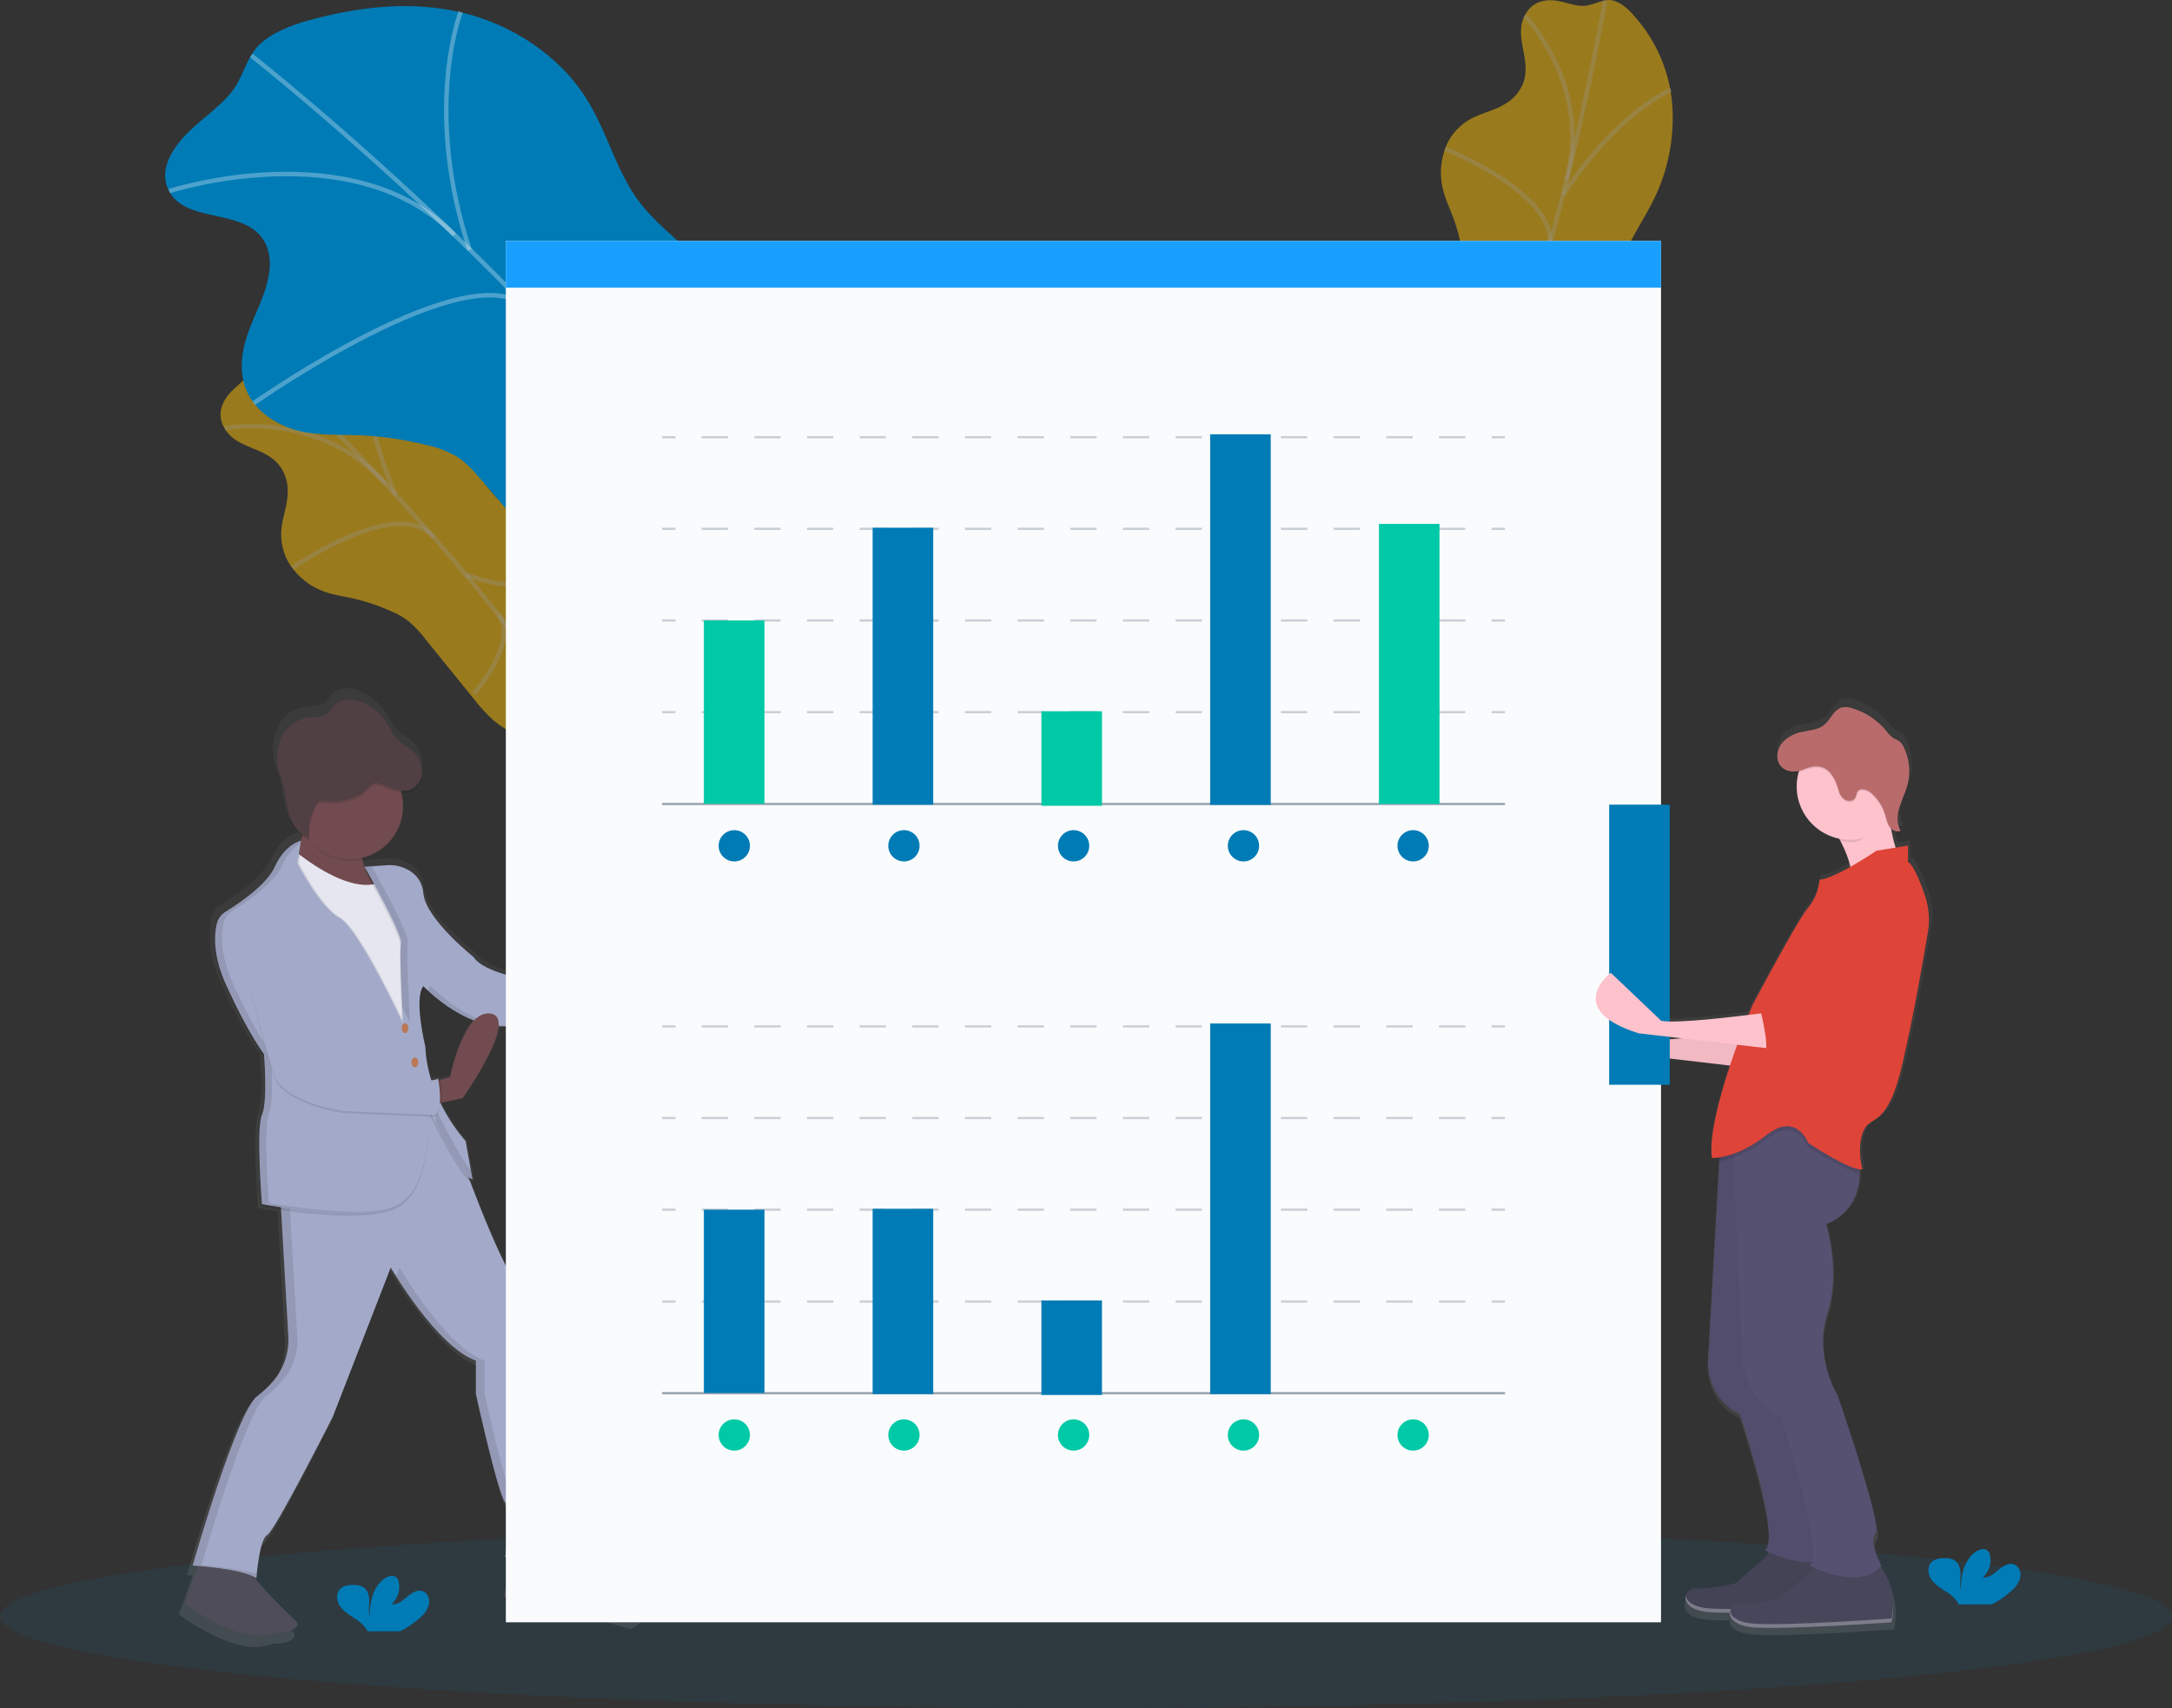 <?xml version="1.0" encoding="utf-8"?>
<!-- Generator: Adobe Illustrator 22.1.0, SVG Export Plug-In . SVG Version: 6.00 Build 0)  -->
<svg xmlns="http://www.w3.org/2000/svg" xmlns:xlink="http://www.w3.org/1999/xlink" x="0px" y="0px" viewBox="0 0 971.7 764.2"
	 style="enable-background:new 0 0 971.7 764.2;" xml:space="preserve">
<rect x="0" y="0" width="971.7" height="764.2" fill="#333333" stroke="none"/>
<style type="text/css">
	.data-report-0{opacity:0.5;}
	.data-report-1{fill:#FFC107;}
	.data-report-2{opacity:0.3;fill:none;stroke:#FFFFFF;stroke-width:2;stroke-miterlimit:10;}
	.data-report-3{fill:#007bb6;}
	.data-report-4{fill:#DE4437;}
	.data-report-5{fill:url(#dataReport_1_);}
	.data-report-6{fill:#FDC2CC;}
	.data-report-7{opacity:5.000000e-02;}
	.data-report-8{fill:#47465A;}
	.data-report-9{opacity:0.3;fill:#FFFFFF;}
	.data-report-10{fill:#565171;}
	.data-report-11{opacity:0.1;}
	.data-report-12{fill:#B96B6B;}
	.data-report-13{opacity:5.000000e-02;}
	.data-report-14{fill:url(#dataReport_2_);}
	.data-report-15{fill:#4F4D59;}
	.data-report-16{fill:#A3AAC9;}
	.data-report-17{opacity:0.1;}
	.data-report-18{fill:#714B4F;}
	.data-report-19{fill:#E6E6F0;}
	.data-report-20{fill:#BA7855;}
	.data-report-21{fill:#503F43;}
	.data-report-22{fill:#FAFBFC;}
	.data-report-23{fill:#19A0FF;}
	.data-report-24{fill:none;stroke:#97A4AF;stroke-miterlimit:10;}
	.data-report-25{fill:none;stroke:#97A4AF;stroke-miterlimit:10;stroke-dasharray:11.78,11.78;}
	.data-report-26{fill:#00C9A7;}
</style>
<title>data_report</title>
<g class="data-report-0">
	<path class="data-report-1" d="M694,0.1c-3.8-0.1-8.6,1-11.6,6.3c-5.8,10.4,3.5,20.5-1.3,31.6c-1.4,3-3.5,5.6-6.2,7.5
		c-4.6,3.3-9.3,4.3-14,6.3c-5.6,2.2-10.3,6.4-13.1,11.7c-2.8,5.7-3.8,12.2-2.8,18.6c0.9,5.5,3.1,9.9,4.9,14.6
		c2.2,5.8,3.7,11.9,4.7,18.1c0.5,2.9,0.7,5.8,0.5,8.7c-0.5,3.7-1.4,7.4-2.7,10.9l-10.3,32.2c-1.5,4.2-2.6,8.5-3.3,12.9
		c-0.5,4.6-0.3,9.2,0.4,13.8c1.1,9.4,2.4,19.2,6.8,25.1s13.2,6.3,19.6-2.1c6.1-8,7.7-20.1,13.2-28.8c8.8-13.7,22.8-12.5,32.3-25.4
		c9-12.3,8.9-30.1,14.5-45.3c4-10.9,11-20,15.7-30.6c6.8-15.2,8.4-32.3,6-45.8c-2.1-11.9-7.3-22.9-15.2-32.1
		c-2.9-3.5-6.1-6.8-10.2-8c-4.3-1.3-8.6,2-13,2.3C703.9,2.9,699.2,0.2,694,0.1z"/>
	<path class="data-report-2" d="M718.1,0.2c0,0-24.8,143.7-66,222.1"/>
	<path class="data-report-2" d="M682.1,7c0,0,30.3,31,18.7,73.8"/>
	<path class="data-report-2" d="M646.5,66.6c0,0,53.3,21.2,46.2,45.3"/>
	<path class="data-report-2" d="M747.6,40.1c0,0-23.7,9.7-48.3,47.1"/>
	<path class="data-report-2" d="M710.8,162.1c0,0-16.1,5.6-24.3-29"/>
	<path class="data-report-2" d="M644,165.4c0,0,30.9,4.1,35.5-10"/>
</g>
<g class="data-report-0">
	<path class="data-report-1" d="M101.2,177.9c-2.1,3.2-3.9,7.8-1.1,13.1c5.5,10.5,19.1,8.3,25.7,18.4c1.8,2.8,2.8,6,2.9,9.3
		c0.3,5.7-1.5,10.2-2.4,15.2c-1.2,5.9-0.3,12.1,2.6,17.4c3.2,5.5,8.1,9.9,14,12.5c5.1,2.3,10,2.8,14.9,3.9c6.1,1.4,12,3.4,17.7,6
		c2.7,1.1,5.2,2.6,7.5,4.4c2.8,2.5,5.4,5.2,7.6,8.2l21.3,26.3c2.7,3.5,5.7,6.8,9,9.8c3.6,2.9,7.5,5.3,11.7,7.2
		c8.5,4.2,17.4,8.6,24.7,8.1c7.3-0.5,12.5-7.6,9-17.5c-3.3-9.5-12.6-17.4-16.8-26.9c-6.6-14.9,2.1-26-3.5-40.9
		c-5.3-14.3-20.3-23.9-29.9-37c-6.9-9.3-10.7-20.2-16.9-29.9c-9-14-22.4-24.7-35-30.1c-11.1-4.7-23.2-6.4-35.1-4.9
		c-4.6,0.5-9.1,1.4-12.3,4.1c-3.4,2.9-3,8.3-5.2,12.2C109,171.1,104.1,173.6,101.2,177.9z"/>
	<path class="data-report-2" d="M114.6,157.8c0,0,106.5,99.5,149.4,177.1"/>
	<path class="data-report-2" d="M100.5,191.6c0,0,42.5-8.3,72,24.9"/>
	<path class="data-report-2" d="M130.8,254.1c0,0,47-32.9,63.3-13.8"/>
	<path class="data-report-2" d="M164.1,155.1c0,0-5,25.2,12.9,66.3"/>
	<path class="data-report-2" d="M246,252.7c0,0-4.2,16.5-37.6,4.4"/>
	<path class="data-report-2" d="M212,310.4c0,0,20.4-23.6,11.1-35.2"/>
</g>
<path class="data-report-3 fill-primary" d="M81.2,62.4c-5,5.9-9.7,14.1-6,22.2c7.1,15.8,33.3,8.1,42.7,22.8c2.8,4.4,3.2,9.8,2.5,14.6
	c-1.3,9.4-5.9,17.4-9.1,26s-4.9,19-0.4,28.1c4.4,8.8,13.6,14.3,22.5,16.6c8.9,2.2,17.9,1.7,26.8,2c10.6,0.4,21.1,2,31.4,4.6
	c4.5,1,8.8,2.7,12.8,5c4.5,2.9,8.2,7.2,11.8,11.4l32,37.3c4.3,5,8.6,10,13.9,13.7c6.1,4.2,13,6.4,19.8,8.5c14.6,4.5,30,9,44,5.9
	s25.8-16.5,22.3-31.9c-3.3-14.8-18.4-25.2-23.4-39.7c-8-22.8,11.8-43.9,5.8-67.1c-5.7-22.2-30.9-33.7-44.9-52.5
	c-10-13.5-13.9-30.3-22.7-44.7c-12.6-20.7-34.5-34.4-56.5-39.6s-44-2.7-64.6,2.5c-8.7,2.2-17.4,5-24.3,10.5
	c-7.3,5.9-8.2,14.8-13.5,21.9C97.9,48.7,88,54.4,81.2,62.4z"/>
<path class="data-report-2" d="M112.4,24.8c0,0,169.7,133.5,226.8,249.6"/>
<path class="data-report-2" d="M75.7,85.5c0,0,82.4-26.7,127.6,19.6"/>
<path class="data-report-2" d="M113.5,180.4c0,0,98.1-69,122.9-42.1"/>
<path class="data-report-2" d="M206.1,5.3c0,0-16.9,43.4,4,106.5"/>
<path class="data-report-2" d="M330.2,143.1c0,0-12.8,28.7-71.9,18.7"/>
<path class="data-report-2" d="M249,249.5c0,0,45.5-45.5,31.6-62"/>
<ellipse class="data-report-3 fill-primary" opacity=".1" cx="485.9" cy="723.1" rx="485.9" ry="41.1"/>
<linearGradient id="dataReport_1_" gradientUnits="userSpaceOnUse" x1="897.299" y1="155.91" x2="897.299" y2="-263.204" gradientTransform="matrix(1 0 0 1 -114.15 576.1)">
	<stop  offset="0" style="stop-color:#808080;stop-opacity:0.25"/>
	<stop  offset="0.54" style="stop-color:#808080;stop-opacity:0.12"/>
	<stop  offset="1" style="stop-color:#808080;stop-opacity:0.1"/>
</linearGradient>
<path class="data-report-5" d="M863,399.2c-2.1-6.1-5.1-13.7-7.4-15.5c-0.1-0.1-0.3-0.2-0.5-0.3h-0.3v-7.5l-5.6,0.9c-0.9-2.7-1.6-5.5-2-8.3
	c1.1,1.1,2.8,1.4,4.2,0.8c-0.1-0.1-0.2-0.3-0.3-0.5l0.3-0.1c-0.9-1.5-1.3-3.3-1.3-5.1c0-1.6,0.3-3.2,0.8-4.8c1-3.5,2.7-6.7,3.6-10.1
	c0.6-2.2,0.9-4.5,0.8-6.9c0-3.9-0.9-7.8-2.6-11.3c-0.4-1-1.1-1.9-2-2.6c-0.8-0.4-1.6-0.8-2.4-1.2c-1.4-0.9-2.6-2.1-3.5-3.5
	c-4-4.8-9.3-8.4-15.3-10.2c-1.6-0.6-3.2-0.7-4.9-0.4c-3.8,1-5.1,5.6-8.2,8.1c-2.7,2.1-6.4,2.4-9.7,3.1s-6.8,2.1-9.1,4.8
	c-1.6,1.8-2.4,4.1-2.4,6.5c-0.2,2.3,0.8,4.5,2.7,5.9c2.1,1.4,4.7,1.7,7.1,1c-3.7,12.8,3.7,26.2,16.5,30c0.6,0.2,1.2,0.3,1.8,0.4
	l0.7,1.2l0,0c2,3.7,3.5,7.7,4.5,11.9c-5.1,2.9-10.8,5.6-14.1,5.9c-0.1,1.3-0.4,2.6-0.7,3.9c-0.8,3.2-2.3,6.2-4.5,8.8
	c-4.6,5.2-25.3,44.3-25.3,44.3s-0.7,1.6-1.7,4.2c-12.9,1.6-33.9,3.9-39.7,2.7l-23-21.9c0,0-7.4,5.7-6.8,12.6l-4.1-3.9
	c0,0-21.9,16.7,12.7,27.6l52.6,6.1c-5,15.1-9.7,32.7-8.2,42.3h0.4c1,0,2-0.1,3-0.2l-0.1,1.7l-5.1,90.7c0,0-1.2,16.7,14.4,24.2
	c0,0,19,55.8,11.5,62.2c0,0,0.9,0.5,2.4,1.1l-15.6,13.8c0,0-11.5,2.9-17.8,2.3c-2.3-0.3-4.5,1.1-5,3.4c0,0.1,0,0.2-0.1,0.4v0.2
	c0,0.1,0,0.2,0,0.4s0,0.1,0,0.1s0,0.2,0,0.3s0,0.1,0,0.1s0,0.3,0.1,0.4v0.1c0,0.1,0.1,0.3,0.1,0.4v0.1c0,0.1,0.1,0.3,0.2,0.4v0.1
	c0.1,0.1,0.2,0.3,0.2,0.4l0.1,0.1c0.1,0.1,0.2,0.3,0.3,0.4l0.1,0.1c0.1,0.1,0.3,0.3,0.4,0.4h0.1l0.4,0.4l0.1,0.1
	c0.2,0.1,0.3,0.3,0.5,0.4l0.1,0.1c0.2,0.1,0.4,0.2,0.6,0.3h0.1l0.7,0.3h0.1l0.8,0.3l0.2,0.1l0.8,0.3h0.1l0.9,0.2h0.1l1,0.2h0.2
	l1.1,0.2h0.2l1.2,0.1c2.4,0.2,5.6,0.3,9.3,0.2l0,0v0.1c0,0,0,0.2,0,0.3v0.1c0,0.1,0,0.3,0.1,0.4v0.1c0,0.1,0.1,0.3,0.1,0.4v0.1
	c0,0.1,0.1,0.3,0.2,0.4v0.1c0.1,0.1,0.2,0.3,0.2,0.4l0.1,0.1c0.1,0.1,0.2,0.3,0.3,0.4l0.1,0.1c0.1,0.1,0.3,0.3,0.4,0.4h0.1l0.4,0.4
	l0.1,0.1c0.2,0.1,0.3,0.3,0.5,0.4l0.1,0.1c0.2,0.1,0.4,0.2,0.6,0.3h0.1l0.7,0.3h0.1l0.8,0.3l0.2,0.1l0.8,0.3h0.1l0.9,0.2h0.1l1,0.2
	h0.2l1.1,0.2h0.2l1.2,0.1c15,1.2,62.8-2.3,62.8-2.3v-0.1l0,0v-0.2l0,0c0.5-2.2,2.8-15.2-5.4-24.8c0.2-0.3,0.5-0.5,0.7-0.8
	c0,0-6.3-10.9-2.9-14.4s-17.3-63.3-17.3-63.3s-10.9-17.3-4.6-36.8s-0.6-40.9-0.6-40.9s15.1-4.5,15.4-23.1c0-0.6,0-1.1,0-1.7
	c0.3,0,0.7,0.1,1,0.1c0.2,0,0.4,0,0.6,0c0,0-2.9-10.4,0.6-17.8c3.5-7.5,10.9-0.6,17.8-31.1c5-22.1,9.4-47.5,11.5-59.8
	C864.9,409.2,864.5,404.1,863,399.2z M731.6,464l-5.3-5c1.7,0.7,3.7,1.4,5.8,2.1l19.8,2.3C743.2,464.2,734.9,464.7,731.6,464z"/>
<path class="data-report-6" d="M781.7,461.1c0,0-40.7,5.7-49.2,4l-22.7-21.6c0,0-21.5,16.4,12.5,27.2l63.4,7.4L781.7,461.1z"/>
<path class="data-report-7" d="M781.7,461.1c0,0-40.7,5.7-49.2,4l-22.7-21.6c0,0-21.5,16.4,12.5,27.2l63.4,7.4L781.7,461.1z"/>
<path class="data-report-8" d="M796.4,690.8l-19.8,17.5c0,0-11.3,2.8-17.5,2.3s-9,9.6,5.7,10.8s61.7-2.3,61.7-2.3s4.5-18.1-9-28.3H796.4z"/>
<path class="data-report-7" d="M796.4,690.8l-19.8,17.5c0,0-11.3,2.8-17.5,2.3s-9,9.6,5.7,10.8s61.7-2.3,61.7-2.3s4.5-18.1-9-28.3H796.4z"/>
<path class="data-report-9" d="M827.1,711.2c0,2.1-0.3,4.1-0.7,6.1c0,0-47,3.4-61.7,2.3c-7.1-0.5-10.1-3.2-10.6-5.7c-0.6,2.9,1.9,6.7,10.6,7.4
	c14.7,1.1,61.7-2.3,61.7-2.3C827,716.5,827.2,713.8,827.1,711.2z"/>
<path class="data-report-6" d="M819.6,370c0,0,12.5,17.5,7.9,29.4s23.8-12.5,23.8-12.5s-9-15.8-4.5-32.8L819.6,370z"/>
<path class="data-report-8" d="M816.3,697.5l-19.8,17.6c0,0-11.3,2.8-17.5,2.3s-9.1,9.6,5.7,10.7s61.7-2.3,61.7-2.3s4.5-18.1-9-28.3H816.3z"/>
<path class="data-report-10" d="M821.9,693.6c-3,3.6-7.1,5-11.5,5.3c-9.9,0.5-20.8-5.3-20.8-5.3c7.3-6.2-11.3-61.1-11.3-61.1
	c-15.3-7.3-14.1-23.8-14.1-23.8l5-89.1l1.3-22.4l15.8-9.6l12.5,9.6l11.8,9.1c0.8,2.9,1.3,5.8,1.5,8.8c1.4,20.8-15.1,25.7-15.1,25.7
	s6.8,20.9,0.6,40.2s4.5,36.2,4.5,36.2s20.4,58.8,17,62.2S821.9,693.6,821.9,693.6z"/>
<path class="data-report-7" d="M821.9,693.6c-3,3.6-7.1,5-11.5,5.3c-9.9,0.5-20.8-5.3-20.8-5.3c7.3-6.2-11.3-61.1-11.3-61.1
	c-15.3-7.3-14.1-23.8-14.1-23.8l5-89.1l1.3-22.4l15.8-9.6l12.5,9.6l11.8,9.1c0.8,2.9,1.3,5.8,1.5,8.8c1.4,20.8-15.1,25.7-15.1,25.7
	s6.8,20.9,0.6,40.2s4.5,36.2,4.5,36.2s20.4,58.8,17,62.2S821.9,693.6,821.9,693.6z"/>
<path class="data-report-10" d="M841.7,700.4c-9.6,11.9-32.2,0-32.2,0c0.5-0.4,0.8-0.9,1-1.5c4.2-11.3-14-65.2-14-65.2
	c-15.3-7.3-17-24.9-17-24.9l-4-90.7l-0.5-11.7l23.8-9.1l7.3-2.8l24.3,18.6c1.1,3.9,1.6,7.8,1.6,11.8c-0.3,18.3-15.1,22.7-15.1,22.7
	s6.8,20.9,0.6,40.2S822,624,822,624s20.4,58.8,17,62.2S841.7,700.4,841.7,700.4z"/>
<path class="data-report-11" d="M831.9,524.9c-4.9-0.7-14.8-6.6-19.9-9.8c-1.9-1.2-3.2-2-3.2-2s-5.1-14.1-18.7-3.4c-4.4,3.6-9.4,6.4-14.8,8.3
	c-2,0.7-4.2,1.3-6.3,1.6l1.3-22.4l15.8-9.6l12.5,9.6l7.3-2.8l24.3,18.6C831.4,517,832,520.9,831.9,524.9z"/>
<path class="data-report-11" d="M851.3,393.2c0,0-14.7-11.9-36.8,26.6S787.4,452,787.4,452s4.5,17,2.3,20.4c0,0,15.3-1.1,20.9,0
	s40.7-43,40.7-43S869.4,404.5,851.3,393.2z"/>
<path class="data-report-11" d="M850.8,390.9c0,0-14.7-11.8-36.8,26.6s-27.1,32.2-27.1,32.2s17.5,19.2,23.2,20.3s40.7-43,40.7-43
	S868.8,402.3,850.8,390.9z"/>
<path class="data-report-11" d="M789.1,468.7c0.2-4.2-1.3-11.6-2.3-15.4c3.4-0.5,5.6-0.8,5.6-0.8l4,17L789.1,468.7z"/>
<path class="data-report-11" d="M847.4,355.3l-27.2,15.8c1.1,1.7,2.2,3.4,3.2,5.2c1.6,0.3,3.2,0.5,4.8,0.5c7.3,0,10.6-7.6,15-12.7
	C842.8,360,846.1,359.9,847.4,355.3z"/>
<circle class="data-report-6" cx="827.6" cy="351.9" r="23.8"/>
<path class="data-report-11" d="M797.5,332.7c2.4-2.5,5.5-4.1,8.9-4.7c3.3-0.7,6.9-0.9,9.6-3c3-2.4,4.3-6.9,8-7.9c1.6-0.3,3.3-0.2,4.8,0.4
	c5.9,1.8,11.1,5.3,15,10c0.9,1.4,2.1,2.5,3.5,3.5c0.8,0.3,1.6,0.7,2.4,1.2c0.8,0.7,1.5,1.5,1.9,2.5c2.7,5.4,3.3,11.5,1.7,17.3
	c-0.9,3.4-2.6,6.6-3.6,10s-1.2,7.2,0.6,10.3c-1.7,0.9-3.9-0.2-5-1.9s-1.4-3.6-2-5.5c-1.1-3.7-3.3-7-6.1-9.5c-1.8-1.6-5-2.6-6.2-0.6
	c-0.5,0.8-0.5,1.8-0.9,2.6c-0.8,1.6-3.2,1.9-4.7,1c-1.5-1-2.5-2.6-2.9-4.4c-2.3-7.9-6.3-12.8-14.7-9.5c-3.1,1.3-6.8,2.1-9.9,0
	C793.8,341.5,794.7,335.9,797.5,332.7z"/>
<path class="data-report-12" d="M797.5,332.1c2.4-2.5,5.5-4.1,8.9-4.7c3.3-0.7,6.9-0.9,9.6-3c3-2.4,4.3-6.9,8-7.9c1.6-0.3,3.3-0.2,4.8,0.4
	c5.9,1.8,11.1,5.3,15,10c0.9,1.4,2.1,2.5,3.5,3.5c0.8,0.3,1.6,0.7,2.4,1.2c0.8,0.7,1.5,1.5,1.9,2.5c2.7,5.4,3.3,11.5,1.7,17.3
	c-0.9,3.4-2.6,6.6-3.6,10s-1.2,7.2,0.6,10.3c-1.7,0.9-3.9-0.2-5-1.9s-1.4-3.6-2-5.5c-1.1-3.7-3.3-7-6.1-9.5c-1.8-1.6-5-2.6-6.2-0.6
	c-0.5,0.8-0.5,1.8-0.9,2.6c-0.8,1.6-3.2,1.9-4.7,1c-1.5-1-2.5-2.6-2.9-4.4c-2.3-7.9-6.3-12.8-14.7-9.5c-3.1,1.3-6.8,2.1-9.9,0
	C793.8,341,794.7,335.3,797.5,332.1z"/>
<path class="data-report-7" d="M854,386.1h-11.5c0,0-22.6,11.3-23.2,10.8c-0.4-0.4-3.9,0.3-6.1,0.7c0.3-1.3,0.6-2.5,0.7-3.9
	c7.3-0.6,25.5-13,25.5-13l14.1-2.3v7.4C853.7,385.9,853.9,386,854,386.1z"/>
<path class="data-report-9" d="M846.9,718c0,2.1-0.3,4.1-0.7,6.1c0,0-47,3.4-61.7,2.3c-7.1-0.5-10.1-3.2-10.6-5.7c-0.6,2.9,1.9,6.7,10.6,7.4
	c14.7,1.1,61.7-2.3,61.7-2.3C846.8,723.3,847,720.6,846.9,718z"/>
<g class="data-report-13">
	<path d="M784.8,507.5c-7.6,6-14.4,8.5-18.8,9.5c0,0.4,0.1,0.8,0.1,1.2c0,0,10.8,0.6,24.3-10.2c2.1-1.8,4.6-3.1,7.3-3.8
		C794.8,502.8,790.6,502.9,784.8,507.5z"/>
	<path d="M861.6,401.4c-2-6-5-13.5-7.3-15.3c-0.1-0.1-0.3-0.2-0.5-0.3c0,0-4.7,0.2-4.5,0.3c2.3,1.8,4.6,8.8,6.6,14.7
		c1.6,4.8,2.1,10,1.2,15c-2,12.1-6.3,37.1-11.3,58.8c-6.8,30-14.1,23.2-17.5,30.5c-2.8,6-1.4,13.9-0.8,16.6c2.4,1,4.5,1.6,5.9,1.5
		c0,0-2.8-10.2,0.6-17.5c3.4-7.4,10.8-0.6,17.5-30.5c4.9-21.7,9.2-46.6,11.3-58.8C863.7,411.4,863.3,406.2,861.6,401.4z"/>
</g>
<linearGradient id="dataReport_2_" gradientUnits="userSpaceOnUse" x1="304.086" y1="160.801" x2="304.086" y2="-268.185" gradientTransform="matrix(1 0 0 1 -114.15 576.1)">
	<stop  offset="0" style="stop-color:#808080;stop-opacity:0.25"/>
	<stop  offset="0.54" style="stop-color:#808080;stop-opacity:0.12"/>
	<stop  offset="1" style="stop-color:#808080;stop-opacity:0.1"/>
</linearGradient>
<path class="data-report-14" d="M284.2,715.9c0,0-13,0.9-21.1-13c-1.6-2.8-3.4-5.4-5.5-7.9c-2.6-4.3-3.9-9.1-3.9-14.1
	c0.5-10.3-10.3-66.9-10.3-66.9s1.4-21.5-9.4-35c-7.1-8.9-17.3-34.3-23.4-50.6c0.4,0.4,0.9,0.6,1.5,0.8l-0.3-1.4l0.3,0.1l-3.1-17.5
	c-4.6-5.3-8.5-11.2-11.6-17.6l0.7-0.2l9.5-2c0,0,15.5-22,16.4-32.8l1.3,0.1h1.8c19.7-0.4,42.9,2.3,42.9,2.3l0,0
	c0-0.1-0.1-0.3-0.2-0.8l0,0c-0.6-2.2-1.1-4.4-1.4-6.6l0.9-0.1l8.8-0.6c0,0,30.5-34.1,19.3-40.4S274.5,440,274.5,440l-3.8,0.7l-1,0.2
	c0.1-0.1,0.2-0.3,0.3-0.4s-49.8-2.2-57.5-14.4c0,0-22-17.5-22.9-29.2c-0.5-6.2-4.4-9.5-7.9-11.2c-2.7-1.3-5.7-1.9-8.7-1.6l-10.3,0.7
	l0.7,1.3H163c-0.6-1.5-1.2-3-1.6-4.6h0.2c-0.1-0.3-0.1-0.6-0.2-1c13-3.1,21.1-16.1,18-29.2c-0.1-0.2-0.1-0.5-0.2-0.7
	c1,0.1,2,0.1,3-0.1c3.8-0.8,6.5-4.6,6.6-8.5c0-0.3,0-0.5,0-0.8v-0.1c-0.1-3.9-1.9-7.6-5-10c-2.1-1.7-4.5-2.9-6.4-4.8
	c-2.2-2.3-3.4-5.3-5.2-8c-2.9-4.4-7.2-7.8-12.2-9.5c-3.7-1.3-8.3-1.4-11.1,1.3c-1.5,1.4-2.3,3.4-4,4.5c-2.4,1.7-5.6,1.2-8.5,1.5
	c-5.3,0.6-9.9,4.4-12.2,9.1c-1.4,3-2.1,6.3-2,9.6c0,2.3,0.2,4.6,0.8,6.8c0.6,2.2,1.4,4.3,2,6.5c1.3,4.6,1.6,9.4,3,13.9
	c1,3.3,2.9,6.3,5.6,8.5l-0.4,1.9c-0.3,0.1-7.3,1.6-12.1,12.1c-3.8,8.3-16.7,16.9-22.4,20.4c-2.1,1.3-3.7,3.4-4.2,5.9
	c-0.5,2.4-0.8,5-0.7,7.5c-0.1,5.4,1,12.9,5.4,22.4c9.9,21.6,17.1,31,17.1,31s0.6,6.6,0.6,13.6c0,5.2-0.4,10.3-1.5,12.9
	c-0.9,2.2-1.2,7.8-1.2,14.1c0,12.2,1.2,28.1,1.2,28.1s3.4,0.7,8.8,1.4l3.3,58.2c0.4,7-1.8,14-6.3,19.4c-2.3,2.9-5,5.4-8,7.6
	c-9.4,6.7-29.6,77.7-29.6,77.7s1,0.1,2.6,0.2L80,722.2c0,0,24.8,19,39.9,13.8c1.6-0.5,3.3-0.8,5-0.7c3,0,9.4-2.3,5.8-5.5
	c-6.4-5.6-14.2-14.2-19.3-20.1c0.5,0.2,1,0.5,1.4,0.8v-0.1l0.2,0.1c0,0,0.1-0.7,0.2-1.8l-0.2-0.1c0.5-4.7,1.9-16.4,4.8-17.8
	c3.6-1.8,30.1-54.3,30.1-54.3l26.5-68.2c0,0,21.1,36.4,39,42.6v15.2c0,0,9.9,44.9,13.5,49.8s0,24.7,0,24.7c0.7,0.8,1.5,1.5,2.4,2.1
	l-2.9,16.3c0,0,20.6-0.9,55.7,9.9C282,728.9,295.4,723.1,284.2,715.9z M201.6,481.1l-4.4,1.1l-0.9,0.2c-0.1-0.5-0.1-0.9-0.1-0.9
	c-1,0.4-2.1,0.7-3.2,0.8c-1.5-4.9-2.4-10-2.7-15.1c0,0-2.5-10.4-2.7-18.8c0-3.3,0.5-6.1,1.8-7.7l1.5,0.1l1,1l0.1,0.1l0.5,0.5l0,0
	l0.5,0.5l0.1,0.1l0.6,0.5l0.1,0.1l0.6,0.5h0.1l0.7,0.5l0.1,0.1l0.7,0.6h0.1l0.7,0.5l0.2,0.1l0.8,0.6l0.2,0.1l0.7,0.5l0.1,0.1
	l0.8,0.6l0.2,0.1l0.9,0.6h0.1l0.9,0.6l0.2,0.1l0.9,0.6l0.2,0.1l0.9,0.5l0.2,0.1l1,0.6l0.2,0.1l1,0.6h0.1l1,0.5l0.3,0.1l1.1,0.5
	l0.2,0.1l1,0.5l0.2,0.1l1.1,0.5l0.3,0.1l1.2,0.5l0,0C205.3,462.8,201.6,481.1,201.6,481.1z"/>
<path class="data-report-15" d="M90.9,694.2l-8.3,23.2c0,0,22.8,17.5,37.6,13.9c2.2-0.6,4.5-0.9,6.8-1.1c3.1-0.2,8.3-2.5,5.1-5.3
	c-10.5-9.2-24.5-26.3-24.5-26.3L90.9,694.2z"/>
<path class="data-report-15" d="M229.4,692l-3.9,22.3c0,0,20.2-0.9,54.3,9.6c0,0,13.1-5.7,2.2-12.7c0,0-12.7,0.9-20.6-12.7
	s-12.7-11.8-12.7-11.8L229.4,692z"/>
<path class="data-report-16" d="M125.1,529.9l3.9,68c0.4,7.2-2,14.4-6.7,19.9c-2.1,2.5-4.6,4.8-7.2,6.8c-9.2,6.6-28.9,75.8-28.9,75.8
	s22.4,1.3,28.5,5.7c0,0,1.3-17.5,4.8-19.3s29.4-53,29.4-53l25.9-66.7c0,0,20.6,35.5,38.1,41.6v14.9c0,0,9.6,43.8,13.1,48.6
	s0,24.1,0,24.1s10.1,12.7,33.3-0.9c0,0-7.5-8.3-7-18.4s-10.1-65.3-10.1-65.3s1.3-21-9.2-34.2S205,514,205,514l-12.1-25.9
	L125.1,529.9z"/>
<g class="data-report-17">
	<path d="M90.2,700.3c0,0,19.7-69.2,28.9-75.8c2.8-2.1,5.4-4.5,7.6-7.2c4.5-5.4,6.8-12.4,6.3-19.4l-3.9-68l64.6-39.9l-0.9-1.9
		l-67.7,41.7l3.9,68c0.5,7.1-1.8,14-6.3,19.5c-2.2,2.7-4.8,5.1-7.6,7.2c-9.2,6.6-28.9,75.8-28.9,75.8s22.4,1.3,28.5,5.7
		c0,0,0.1-0.7,0.2-1.8C106.3,701.3,90.2,700.3,90.2,700.3z"/>
	<path d="M230,696.4c0,0,3.5-19.3,0-24.1s-13.2-48.7-13.2-48.7v-14.9c-17.5-6.1-38.1-41.7-38.1-41.7l-1.5,4
		c5.9,9.4,21.8,32.8,35.7,37.7v14.9c0,0,9.6,43.8,13.1,48.6s0,24.1,0,24.1s4.9,6.2,15.7,5.3C233.7,701.1,230,696.4,230,696.4z"/>
</g>
<path class="data-report-18" d="M275.9,453.6l-8.6,0.6l-4.5,0.3v-11l6-1.1l3.7-0.7c0,0,11.4-33.7,22.4-27.6S275.9,453.6,275.9,453.6z"/>
<path class="data-report-18" d="M137.8,363.4c0,0-5.7,21.9-7.5,35.5s40.8,2.6,40.8,2.6s-16.2-19.7-7-30.2L137.8,363.4z"/>
<path class="data-report-19" d="M183.9,454.5l0.9,8.3l-13.6-0.9L157.6,450l-13.7-38l-8.8-13.6l-6.6-8.3l2.6-10.1c0,0,1.2,1,3.2,2.6
	c6.7,5.1,22.3,15.7,33.8,12.8c0.5-0.1,1.1-0.3,1.6-0.5l17.1,29.3L183.9,454.5z"/>
<path class="data-report-11" d="M134.7,377.4c0,0-7,1.3-11.8,11.8c-3.7,8.1-16.2,16.4-21.8,19.9c-2.2,1.3-3.7,3.4-4.2,5.9
	c-1.1,5-1.6,14.3,4.6,27.7c9.6,21,16.6,30.2,16.6,30.2s1.8,21-0.9,27.2s0,39.9,0,39.9s46,8.8,61.3,0s13.1-42.5,13.1-42.5
	s14.5,30.6,19.7,31.5l-3.1-17.1c0,0-17.1-18.4-18-42.1c0,0-5.3-21.5-0.9-27.2c0,0,74.1,6.1,78.4,0.9c0,0-48.6-2.2-56.1-14
	c0,0-21.5-17.1-22.4-28.5c-0.3-4.3-2.7-8.2-6.6-10.3c-3-1.7-6.4-2.5-9.8-2.2l-9.9,0.7c0,0,17.1,30.2,16.2,34.2s0.9,35.9,0.9,35.9
	s-19.7-42.5-28.4-47.4S133,387.4,133,387.4L134.7,377.4"/>
<path class="data-report-11" d="M183.9,454.5l0.9,8.3l-13.6-0.9L157.6,450l-13.7-38l-8.8-13.6l-6.6-8.3l2.6-10.1c0,0,1.2,1,3.2,2.6l-0.6,3.5
	c0,0,10.1,19.8,18.8,24.6S181,458,181,458s-1.8-32-0.9-35.9c0.6-2.7-7.1-17.5-12.1-26.7c0.5-0.1,1.1-0.3,1.6-0.5l17.1,29.3
	L183.9,454.5z"/>
<path class="data-report-11" d="M267.2,454.2l-4.5,0.3v-11l6-1.1C266.6,445.2,266.6,450.1,267.2,454.2z"/>
<path class="data-report-16" d="M134.7,376.1c0,0-7,1.3-11.8,11.8c-3.7,8.1-16.2,16.4-21.8,19.9c-2.2,1.3-3.7,3.4-4.2,5.9
	c-1.1,5-1.6,14.3,4.6,27.7c9.6,21,16.6,30.2,16.6,30.2s1.8,21-0.9,27.2s0,39.9,0,39.9s46,8.8,61.3,0s13.2-42.6,13.2-42.6
	s14.5,30.7,19.7,31.5l-3.1-17.1c0,0-17.1-18.4-18-42.1c0,0-5.3-21.5-0.9-27.2c0,0,17.1,18.4,36.4,18s42.1,2.2,42.1,2.2
	s-4.4-14,0-19.3c0,0-48.6-2.2-56.1-14c0,0-21.5-17.1-22.4-28.5c-0.3-4.3-2.7-8.2-6.6-10.3c-3-1.7-6.4-2.5-9.8-2.2l-9.9,0.7
	c0,0,17.1,30.2,16.3,34.2s0.9,35.9,0.9,35.9s-19.7-42.5-28.5-47.3S133,386.1,133,386.1L134.7,376.1"/>
<path class="data-report-11" d="M125.1,422.1c0,0,10.5,35.5,16.6,39.9c6.1,4.4,43.4,26.7,54.3,21.5c0,0,2.6,13.2-1.3,16.2
	c0,0-40.9-1.6-41.2-1.8c0,0-26.7-3.5-31.1-16.7s-9.6-35.5-9.6-35.5L125.1,422.1z"/>
<ellipse class="data-report-20" cx="181.2" cy="460" rx="1.5" ry="2.2"/>
<ellipse class="data-report-20" cx="185.6" cy="475.3" rx="1.5" ry="2.2"/>
<g class="data-report-17">
	<path d="M120.3,538.2c0,0-2.6-33.7,0-39.9s0.9-27.2,0.9-27.2s-7-9.2-16.6-30.2c-6.1-13.4-5.7-22.7-4.6-27.7
		c0.6-2.5,2.1-4.6,4.3-5.9c5.6-3.4,18.1-11.8,21.8-19.9c2.7-5.9,6.1-8.9,8.6-10.4l0.2-1c0,0-7,1.3-11.8,11.8
		c-3.7,8.1-16.2,16.4-21.8,19.9c-2.2,1.3-3.7,3.4-4.3,5.9c-1.1,5-1.6,14.3,4.6,27.7c9.6,21,16.6,30.2,16.6,30.2s1.8,21-0.9,27.2
		s0,39.9,0,39.9s32.9,6.3,52.3,2.9C149.9,543.8,120.3,538.2,120.3,538.2z"/>
	<path d="M179.4,422.1c-0.6,2.7,0,18.6,0.5,28.3c2.1,4.3,3.5,7.2,3.5,7.2s-1.8-32-0.9-35.9c0.8-3.8-14.6-31.3-16.1-34l-3.2,0.2
		C163.2,387.9,180.3,418.1,179.4,422.1z"/>
	<path d="M228.9,458.9c-19.3,0.4-36.4-18-36.4-18c-0.5,0.7-0.9,1.5-1.1,2.4c5,4.7,19,16.4,34.4,16c19.3-0.4,42.1,2.2,42.1,2.2
		s-0.1-0.3-0.2-0.8C254.8,459.4,241.9,458.8,228.9,458.9z"/>
	<path d="M194.8,495.7c0,0,0.2,2.7,0.1,6.8c4.6,9,12.9,24.5,16.6,25.1l-0.6-3.6C204.4,516.1,194.8,495.7,194.8,495.7z"/>
</g>
<path class="data-report-18" d="M207,491.3l-9.3,2l-7.3,1.5l3.9-11l2.7-0.7l4.3-1.1c0,0,6.1-30.7,18.4-28.5S207,491.3,207,491.3z"/>
<path class="data-report-11" d="M197.7,493.3l-7.3,1.5l3.9-11l2.7-0.7C197.7,486.5,197.9,489.9,197.7,493.3z"/>
<path class="data-report-16" d="M125.1,421.2c0,0,10.5,35.5,16.6,39.9c6.1,4.4,43.4,26.7,54.3,21.5c0,0,2.6,13.2-1.3,16.2
	c0,0-40.9-1.6-41.2-1.8c0,0-26.7-3.5-31.1-16.7s-9.6-35.5-9.6-35.5L125.1,421.2z"/>
<path class="data-report-11" d="M138.2,364.2c0,0-0.9,3.4-2.1,8.4c5,9.4,15.7,14.4,26.1,12c-1-4.5-0.8-9,2.3-12.6L138.2,364.2z"/>
<circle class="data-report-18" cx="156.6" cy="360.7" r="23.7"/>
<path class="data-report-11" d="M177.2,354.2c1.7,0.5,3.5,0.6,5.3,0.3c3.7-0.8,6.3-4.5,6.4-8.3c-0.1-3.8-1.9-7.4-4.9-9.8
	c-2-1.7-4.4-2.9-6.2-4.7c-2.2-2.2-3.4-5.2-5-7.8c-2.8-4.3-7-7.6-11.9-9.2c-3.6-1.2-8.1-1.4-10.9,1.3c-1.4,1.4-2.3,3.3-3.9,4.4
	c-2.3,1.6-5.5,1.2-8.3,1.5c-5.2,0.8-9.7,4.1-11.9,8.9c-2.1,4.8-2.6,10.1-1.2,15.2c0.6,2.1,1.4,4.2,1.9,6.4c1.2,4.5,1.5,9.1,2.9,13.5
	s4.4,8.7,8.8,10c-0.4-4.9,0.6-9.9,2.8-14.3c0.4-1,1.1-1.8,2-2.2c0.8-0.2,1.6-0.2,2.4,0c5.5,0.8,11.2-0.3,16-3.2
	c1.7-1,4.3-4.5,6.1-4.9C170.1,350.9,174.8,353.7,177.2,354.2z"/>
<path class="data-report-21" d="M177.2,353.3c1.7,0.5,3.5,0.6,5.3,0.3c3.7-0.8,6.3-4.5,6.4-8.3c-0.1-3.8-1.9-7.4-4.9-9.8
	c-2-1.7-4.4-2.9-6.2-4.7c-2.2-2.2-3.4-5.2-5-7.8c-2.8-4.3-7-7.6-11.9-9.2c-3.6-1.2-8.1-1.4-10.9,1.3c-1.4,1.4-2.3,3.3-3.9,4.4
	c-2.3,1.6-5.5,1.2-8.3,1.5c-5.2,0.8-9.7,4.1-11.9,8.9c-2.1,4.8-2.5,10.1-1.2,15.1c0.6,2.1,1.4,4.2,1.9,6.4c1.2,4.5,1.5,9.1,2.9,13.5
	s4.4,8.7,8.8,10c-0.4-4.9,0.6-9.9,2.8-14.3c0.4-1,1.1-1.8,2-2.2c0.8-0.2,1.6-0.2,2.4,0c5.5,0.8,11.2-0.3,16-3.2
	c1.7-1,4.3-4.5,6.1-4.9C170.1,350,174.8,352.8,177.2,353.3z"/>
<rect x="226.3" y="107.8" class="data-report-22" width="516.8" height="618"/>
<rect x="226.3" y="107.8" class="data-report-23" width="516.8" height="20.9"/>
<line class="data-report-24" x1="296.2" y1="359.7" x2="673.3" y2="359.7"/>
<g class="data-report-0">
	<line class="data-report-24" x1="296.2" y1="318.6" x2="302.2" y2="318.6"/>
	<line class="data-report-25" x1="313.9" y1="318.6" x2="661.4" y2="318.6"/>
	<line class="data-report-24" x1="667.3" y1="318.6" x2="673.3" y2="318.6"/>
</g>
<g class="data-report-0">
	<line class="data-report-24" x1="296.2" y1="277.6" x2="302.2" y2="277.6"/>
	<line class="data-report-25" x1="313.9" y1="277.6" x2="661.4" y2="277.6"/>
	<line class="data-report-24" x1="667.3" y1="277.6" x2="673.3" y2="277.6"/>
</g>
<g class="data-report-0">
	<line class="data-report-24" x1="296.2" y1="236.6" x2="302.2" y2="236.6"/>
	<line class="data-report-25" x1="313.9" y1="236.6" x2="661.4" y2="236.6"/>
	<line class="data-report-24" x1="667.3" y1="236.6" x2="673.3" y2="236.6"/>
</g>
<g class="data-report-0">
	<line class="data-report-24" x1="296.2" y1="195.6" x2="302.2" y2="195.6"/>
	<line class="data-report-25" x1="313.9" y1="195.6" x2="661.4" y2="195.6"/>
	<line class="data-report-24" x1="667.3" y1="195.6" x2="673.3" y2="195.6"/>
</g>
<g>
	<rect x="314.9" y="277.6" class="data-report-26" width="27.1" height="82"/>
</g>
<rect x="390.4" y="236.1" class="data-report-3 fill-primary" width="27.1" height="123.9"/>
<g>
	<rect x="465.9" y="318.2" class="data-report-26" width="27.1" height="42.3"/>
</g>
<rect x="541.4" y="194.3" class="data-report-3 fill-primary" width="27.1" height="165.8"/>
<path class="data-report-4" d="M862.6,416.4c-2,12.1-6.3,37.1-11.3,58.8c-6.8,30-14.1,23.2-17.5,30.5c-3.4,7.4-0.6,17.5-0.6,17.5
	c-5.7,0.6-24.3-11.9-24.3-11.9s-5.1-14.1-18.7-3.4c-13.6,10.7-24.3,10.2-24.3,10.2c-2.8-18.7,18.1-68.4,18.1-68.4
	s20.4-38.5,24.9-43.6c2.1-2.5,3.6-5.4,4.4-8.6c0.3-1.3,0.6-2.5,0.7-3.9c7.3-0.6,25.5-13,25.5-13l14.1-2.3v7.4
	c0.2,0.1,0.3,0.2,0.5,0.3c2.3,1.8,5.3,9.3,7.3,15.3C862.9,406.2,863.4,411.4,862.6,416.4z"/>
<g>
	<rect x="616.9" y="234.4" class="data-report-26" width="27.1" height="125.3"/>
</g>
<circle class="data-report-3 fill-primary" cx="328.5" cy="378.4" r="7"/>
<circle class="data-report-3 fill-primary" cx="404.4" cy="378.4" r="7"/>
<circle class="data-report-3 fill-primary" cx="480.3" cy="378.4" r="7"/>
<circle class="data-report-3 fill-primary" cx="556.3" cy="378.4" r="7"/>
<circle class="data-report-3 fill-primary" cx="632.2" cy="378.4" r="7"/>
<line class="data-report-24" x1="296.2" y1="623.3" x2="673.3" y2="623.3"/>
<g class="data-report-0">
	<line class="data-report-24" x1="296.2" y1="582.3" x2="302.2" y2="582.3"/>
	<line class="data-report-25" x1="313.9" y1="582.3" x2="661.4" y2="582.3"/>
	<line class="data-report-24" x1="667.3" y1="582.3" x2="673.3" y2="582.3"/>
</g>
<g class="data-report-0">
	<line class="data-report-24" x1="296.2" y1="541.2" x2="302.2" y2="541.2"/>
	<line class="data-report-25" x1="313.9" y1="541.2" x2="661.4" y2="541.2"/>
	<line class="data-report-24" x1="667.3" y1="541.2" x2="673.3" y2="541.2"/>
</g>
<g class="data-report-0">
	<line class="data-report-24" x1="296.2" y1="500.2" x2="302.2" y2="500.2"/>
	<line class="data-report-25" x1="313.9" y1="500.2" x2="661.4" y2="500.2"/>
	<line class="data-report-24" x1="667.3" y1="500.2" x2="673.3" y2="500.2"/>
</g>
<g class="data-report-0">
	<line class="data-report-24" x1="296.2" y1="459.2" x2="302.2" y2="459.2"/>
	<line class="data-report-25" x1="313.9" y1="459.2" x2="661.4" y2="459.2"/>
	<line class="data-report-24" x1="667.3" y1="459.2" x2="673.3" y2="459.2"/>
</g>
<rect x="314.9" y="541.2" class="data-report-3 fill-primary" width="27.1" height="82"/>
<rect x="390.4" y="540.8" class="data-report-3 fill-primary" width="27.1" height="82.9"/>
<rect x="465.9" y="581.8" class="data-report-3 fill-primary" width="27.1" height="42.3"/>
<rect x="541.4" y="457.9" class="data-report-3 fill-primary" width="27.1" height="165.8"/>
<rect x="719.9" y="360" class="data-report-3 fill-primary" width="27.1" height="125.3"/>
<g>
	<circle class="data-report-26" cx="328.5" cy="642" r="7"/>
</g>
<g>
	<circle class="data-report-26" cx="404.4" cy="642" r="7"/>
</g>
<g>
	<circle class="data-report-26" cx="480.3" cy="642" r="7"/>
</g>
<g>
	<circle class="data-report-26" cx="556.3" cy="642" r="7"/>
</g>
<g>
	<circle class="data-report-26" cx="632.2" cy="642" r="7"/>
</g>
<path class="data-report-3 fill-primary" d="M188.1,723.6c1.8-1.5,3.2-3.5,3.8-5.8c0.5-2.3-0.5-5-2.7-5.9c-2.5-0.9-5.1,0.8-7.1,2.5s-4.3,3.7-6.9,3.3
	c2.7-2.5,4-6.2,3.2-9.8c-0.1-0.7-0.4-1.4-0.9-2c-1.4-1.5-3.8-0.8-5.5,0.3c-5.2,3.7-6.6,10.7-6.7,17.1c-0.5-2.3-0.1-4.7-0.1-7
	s-0.7-5-2.6-6.2c-1.2-0.7-2.6-1-4-1c-2.3-0.1-4.9,0.2-6.5,1.9c-2,2.1-1.5,5.7,0.3,8s4.4,3.8,6.8,5.4c1.9,1.2,3.6,2.7,4.8,4.6
	c0.1,0.3,0.3,0.5,0.4,0.8H179C182.3,728.2,185.3,726.1,188.1,723.6z"/>
<path class="data-report-3 fill-primary" d="M900,711.6c1.8-1.5,3.2-3.5,3.8-5.8c0.5-2.3-0.5-5-2.7-5.9c-2.5-0.9-5.1,0.8-7.1,2.5s-4.3,3.7-6.9,3.3
	c2.7-2.5,4-6.2,3.2-9.8c-0.1-0.7-0.4-1.4-0.9-2c-1.4-1.5-3.8-0.8-5.5,0.3c-5.2,3.7-6.7,10.7-6.7,17.1c-0.5-2.3-0.1-4.7-0.1-7
	s-0.7-5-2.6-6.2c-1.2-0.7-2.6-1-4-1c-2.3-0.1-4.9,0.2-6.5,1.9c-2,2.1-1.5,5.7,0.3,8s4.3,3.8,6.8,5.4c1.9,1.2,3.6,2.7,4.8,4.6
	c0.1,0.3,0.3,0.5,0.4,0.8H891C894.3,716.2,897.3,714.1,900,711.6z"/>
<path class="data-report-6" d="M796.4,469.6l-7.3-0.8l-56-6.5c-34-10.7-12.5-27.1-12.5-27.1l22.6,21.5c6.5,1.3,32.1-1.7,43.6-3.2
	c3.4-0.5,5.6-0.8,5.6-0.8L796.4,469.6z"/>
<path class="data-report-4" d="M851.3,392.1c0,0-14.7-11.9-36.8,26.6s-27.2,32.2-27.2,32.2s4.5,17,2.3,20.4c0,0,15.3-1.1,20.9,0
	s40.7-43,40.7-43S869.4,403.4,851.3,392.1z"/>
</svg>
